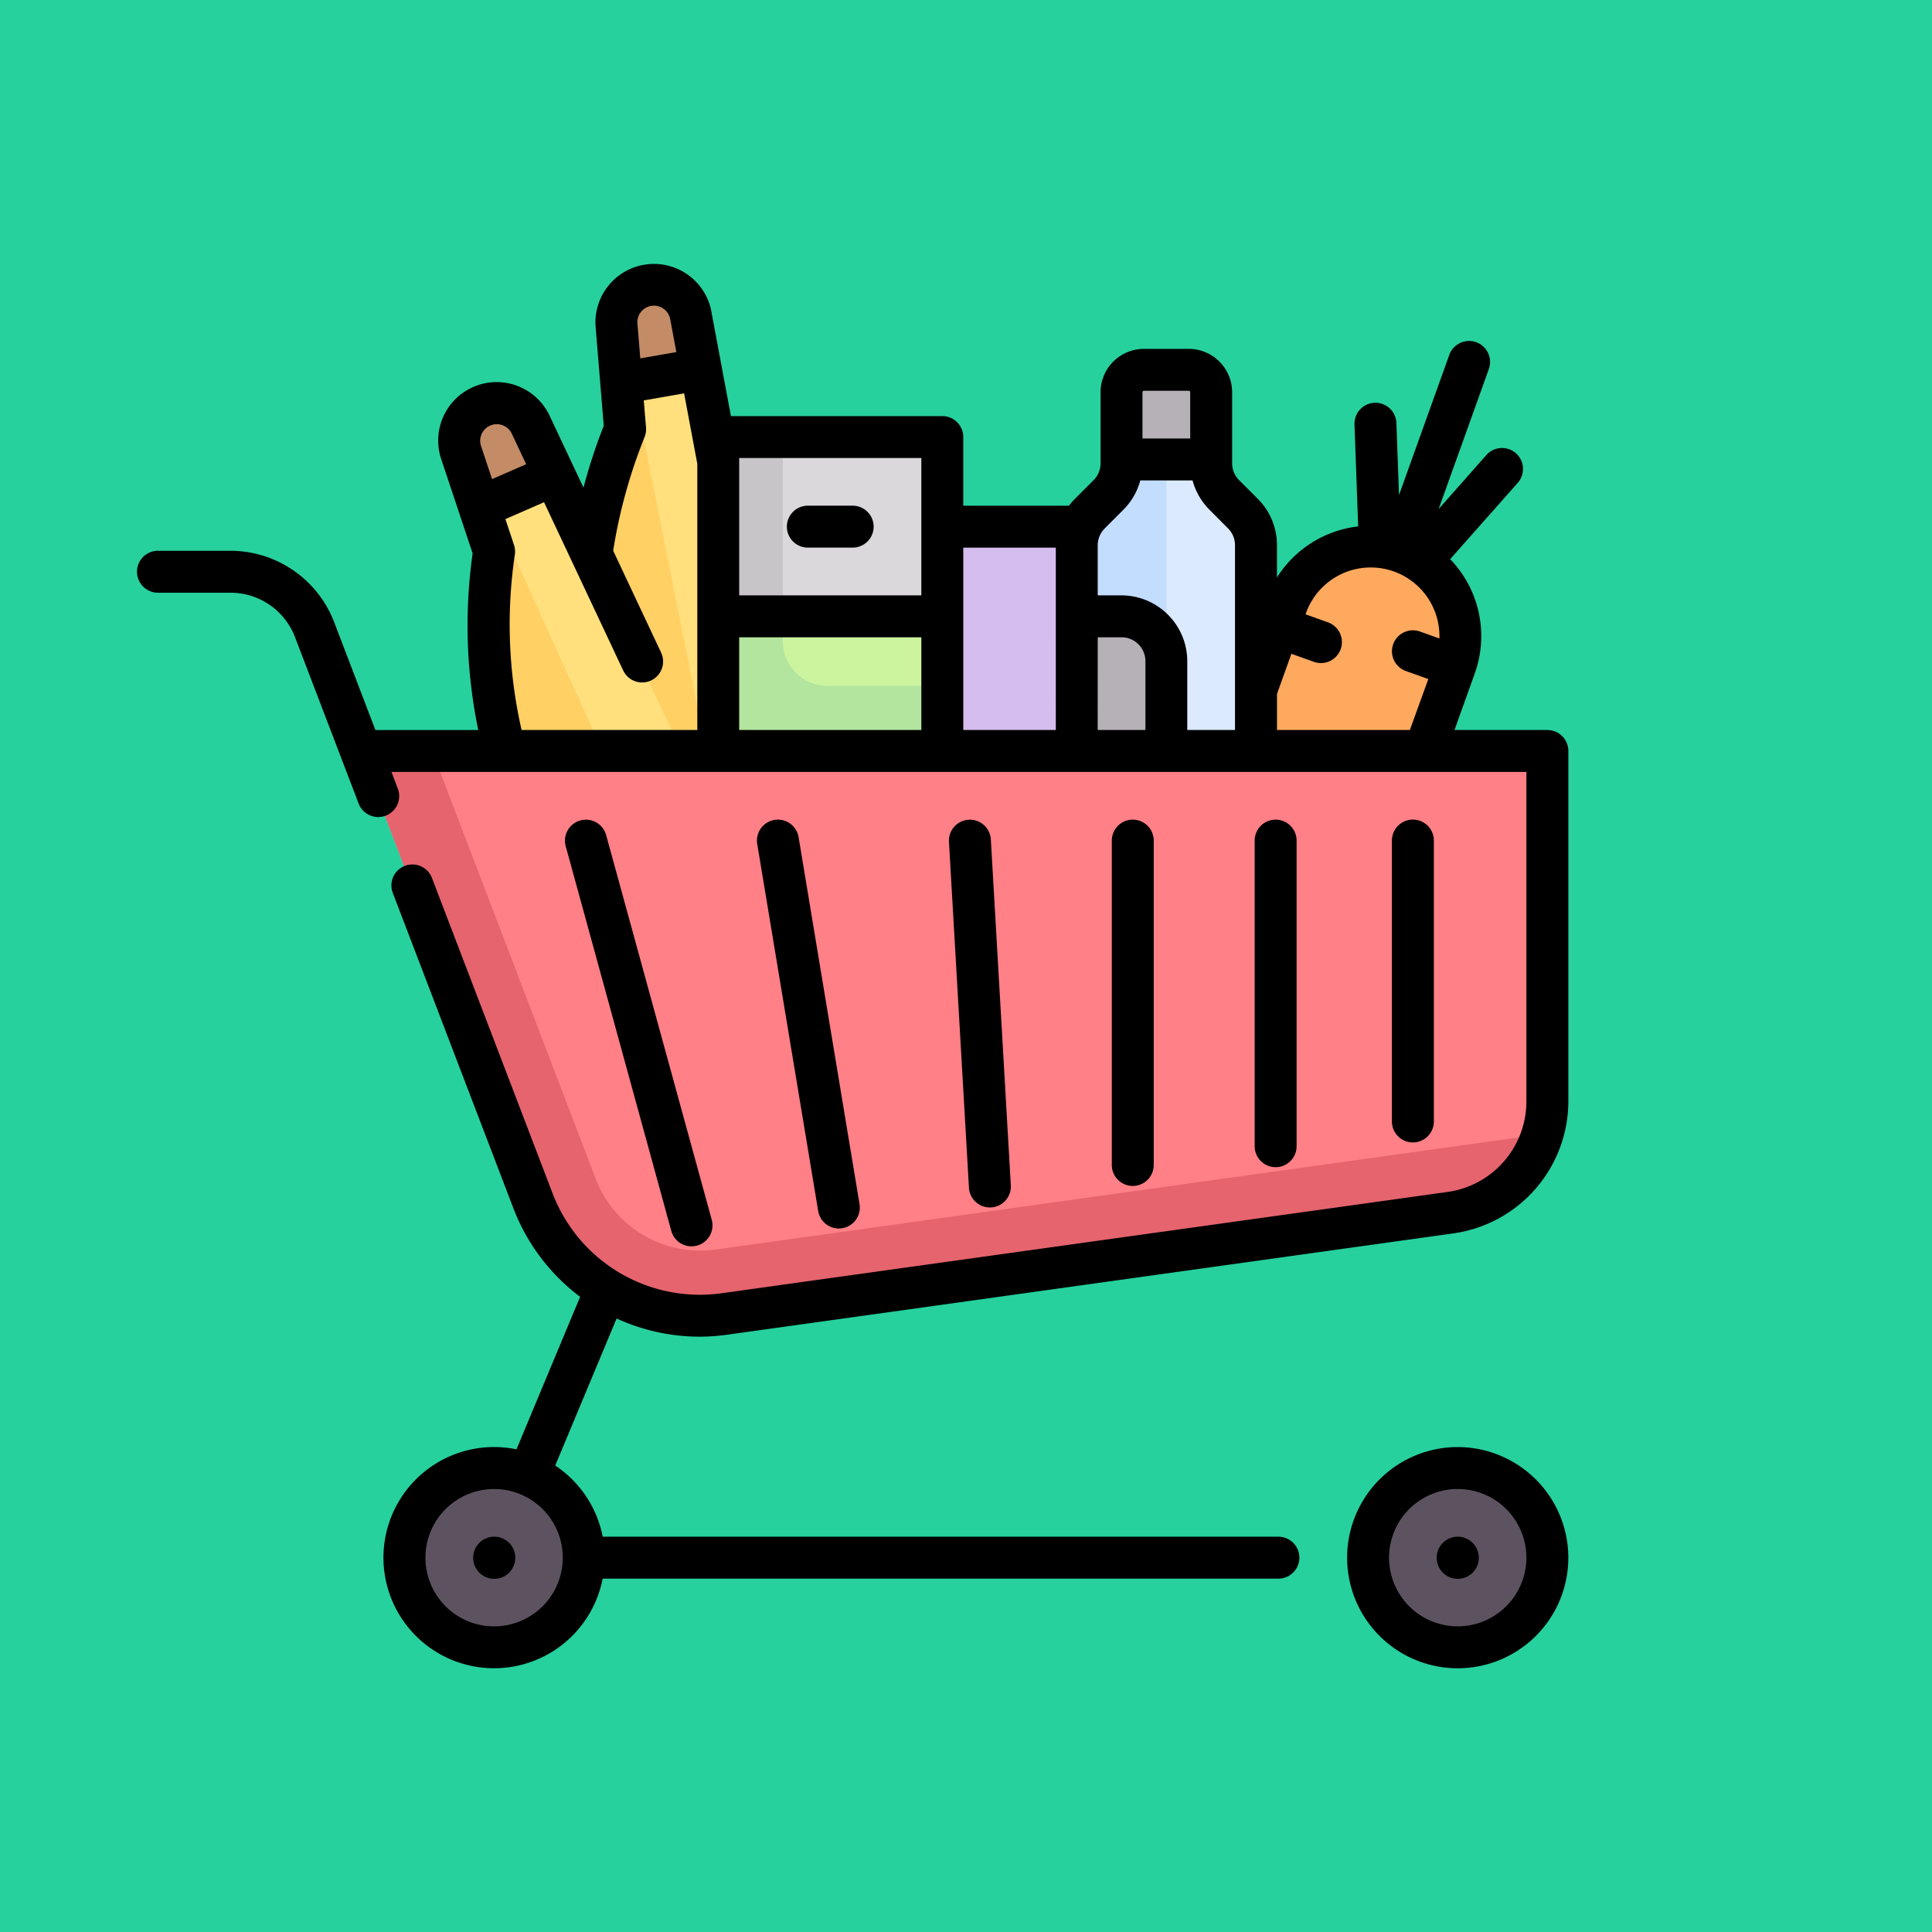 <svg xmlns="http://www.w3.org/2000/svg" width="85" height="85" viewBox="0 0 85 85">
  <g id="Grupo_96619" data-name="Grupo 96619" transform="translate(-285 -1725)">
    <rect id="Rectángulo_34163" data-name="Rectángulo 34163" width="85" height="85" transform="translate(285 1725)" fill="#26d19e"/>
    <g id="carrito-de-supermercado" transform="translate(291.028 1731.817)">
      <path id="Trazado_128480" data-name="Trazado 128480" d="M271.1,99.686h7.887v13.8H271.1Z" transform="translate(-237.755 -83.229)" fill="#d6bdef"/>
      <path id="Trazado_128481" data-name="Trazado 128481" d="M163.393,12.836a1.655,1.655,0,0,0-2.251-1.206,1.685,1.685,0,0,0-1.01,1.715l.286,3.614a3.91,3.91,0,0,1-.226,1.66c-.6,1.637-1.836,5.62-1.089,8.946l1.739,6.62,7.887,3.944Z" transform="translate(-139.331 -5.897)" fill="#ffe07d"/>
      <path id="Trazado_128482" data-name="Trazado 128482" d="M160.843,15.332c-.128.019.429-2.886.3-2.836a1.685,1.685,0,0,0-1.01,1.715l.286,3.614a3.911,3.911,0,0,1-.226,1.66c-.6,1.637-1.836,5.62-1.089,8.946l5.682,6.62Z" transform="translate(-139.332 -6.762)" fill="#ffd064"/>
      <path id="Trazado_128483" data-name="Trazado 128483" d="M172.351,12.836a1.655,1.655,0,0,0-2.25-1.206,1.685,1.685,0,0,0-1.01,1.715l.2,2.534,3.531-.714Z" transform="translate(-148.289 -5.897)" fill="#c38c66"/>
      <path id="Trazado_128484" data-name="Trazado 128484" d="M117.546,56.476a1.655,1.655,0,0,0-2.474-.629,1.685,1.685,0,0,0-.568,1.907l1.146,3.439a3.913,3.913,0,0,1,.18,1.666c-.189,1.733-.432,5.9,1.092,8.945h7.887Z" transform="translate(-100.339 -44.502)" fill="#ffe07d"/>
      <path id="Trazado_128485" data-name="Trazado 128485" d="M115.937,62.238c-.12.049-.75-4.207-.864-4.126a1.685,1.685,0,0,0-.568,1.907l1.146,3.439a3.911,3.911,0,0,1,.18,1.666c-.189,1.733-.432,5.9,1.092,8.945l3.944-.986Z" transform="translate(-100.34 -46.767)" fill="#ffd064"/>
      <path id="Trazado_128486" data-name="Trazado 128486" d="M117.546,56.476a1.655,1.655,0,0,0-2.474-.63,1.685,1.685,0,0,0-.568,1.907l.8,2.412,3.256-1.542Z" transform="translate(-100.339 -44.501)" fill="#c38c66"/>
      <path id="Trazado_128487" data-name="Trazado 128487" d="M206.969,81.424V68.607a.986.986,0,0,1,.986-.986h7.887a.986.986,0,0,1,.986.986V81.424" transform="translate(-181.514 -55.107)" fill="#b3e59f"/>
      <path id="Trazado_128488" data-name="Trazado 128488" d="M237.918,134.709h-4.93a1.972,1.972,0,0,1-1.972-1.972v-.986h6.9Z" transform="translate(-202.604 -111.35)" fill="#ccf49f"/>
      <path id="Trazado_128489" data-name="Trazado 128489" d="M206.969,67.621h9.859v7.887h-9.859Z" transform="translate(-181.514 -55.107)" fill="#dad8db"/>
      <path id="Trazado_128490" data-name="Trazado 128490" d="M206.969,67.621h2.958v7.887h-2.958Z" transform="translate(-181.514 -55.107)" fill="#c8c5c9"/>
      <path id="Trazado_128491" data-name="Trazado 128491" d="M399.636,107a3.944,3.944,0,0,0-5.043,2.381l-2.317,6.375h8.41l1.331-3.712A3.944,3.944,0,0,0,399.636,107Z" transform="translate(-344.028 -89.439)" fill="#ffa95f"/>
      <path id="Trazado_128492" data-name="Trazado 128492" d="M343.472,49.9l-.817-.817a1.972,1.972,0,0,1-.578-1.394V44.559a.986.986,0,0,0-.986-.986H339.12a.986.986,0,0,0-.986.986v3.127a1.971,1.971,0,0,1-.578,1.394l-.817.817a1.972,1.972,0,0,0-.578,1.394v9.042h7.887V51.291A1.972,1.972,0,0,0,343.472,49.9Z" transform="translate(-294.817 -34.017)" fill="#dbeaff"/>
      <path id="Trazado_128493" data-name="Trazado 128493" d="M340.106,75.637h-1.972v.169a1.972,1.972,0,0,1-.578,1.394l-.817.817a1.972,1.972,0,0,0-.578,1.394v9.042h3.944V75.637Z" transform="translate(-294.817 -62.138)" fill="#c3ddff"/>
      <path id="Trazado_128494" data-name="Trazado 128494" d="M356.137,47.517h-3.944V44.559a.986.986,0,0,1,.986-.986h1.972a.986.986,0,0,1,.986.986v2.958Z" transform="translate(-308.876 -34.017)" fill="#b6b1b7"/>
      <path id="Trazado_128495" data-name="Trazado 128495" d="M336.16,131.75h1.972a1.972,1.972,0,0,1,1.972,1.972v3.944H336.16V131.75Z" transform="translate(-294.815 -111.349)" fill="#b6b1b7"/>
      <circle id="Elipse_5870" data-name="Elipse 5870" cx="3.944" cy="3.944" r="3.944" transform="translate(11.767 57.866)" fill="#5d5360"/>
      <path id="Trazado_128496" data-name="Trazado 128496" d="M132.312,179.871h-52.2l7.84,20.5a6.9,6.9,0,0,0,7.4,4.37l33.557-4.682a3.944,3.944,0,0,0,3.4-3.906V179.871Z" transform="translate(-70.263 -153.552)" fill="#ff8086"/>
      <circle id="Elipse_5871" data-name="Elipse 5871" cx="3.944" cy="3.944" r="3.944" transform="translate(54.162 57.866)" fill="#5d5360"/>
      <path id="Trazado_128497" data-name="Trazado 128497" d="M131.547,196.71l-35.822,5a4.925,4.925,0,0,1-5.286-3.122l-7.156-18.715H80.117l7.84,20.5a6.9,6.9,0,0,0,7.4,4.37l33.557-4.682a3.933,3.933,0,0,0,3.357-3.455Z" transform="translate(-70.263 -153.552)" fill="#e5646e"/>
      <path id="Trazado_128498" data-name="Trazado 128498" d="M233.39,93.2h1.972a.922.922,0,0,0,0-1.845H233.39a.922.922,0,0,0,0,1.845Z" transform="translate(-203.876 -75.924)"/>
      <path id="Trazado_128499" data-name="Trazado 128499" d="M62.049,25.3H57.964l.892-2.488a4.873,4.873,0,0,0-1.083-5.028l2.973-3.357a.922.922,0,1,0-1.381-1.223l-2.1,2.376,2.211-6.164A.922.922,0,0,0,57.734,8.8l-2.211,6.164-.115-3.172a.922.922,0,0,0-1.844.067l.162,4.484a4.883,4.883,0,0,0-3.573,2.247V17.172a2.875,2.875,0,0,0-.848-2.047l-.817-.817a1.043,1.043,0,0,1-.307-.742V10.44a1.911,1.911,0,0,0-1.908-1.908H44.3a1.91,1.91,0,0,0-1.908,1.908v3.127a1.042,1.042,0,0,1-.307.742l-.817.817a2.954,2.954,0,0,0-.267.307H36.352V12.412a.922.922,0,0,0-.922-.922h-9.3l-.866-4.628,0-.014a2.574,2.574,0,0,0-5.087.721l.357,4.348a24.709,24.709,0,0,0-.891,2.72L18.156,11.48a2.573,2.573,0,0,0-4.77,1.91l1.38,4.139a22.667,22.667,0,0,0,.248,7.773H10.489l-1.82-4.759a4.894,4.894,0,0,0-4.545-3.128H.922a.922.922,0,0,0,0,1.845h3.2A3.038,3.038,0,0,1,6.946,21.2l2.805,7.337a.922.922,0,0,0,1.723-.659l-.28-.733H61.127V41.653a4.024,4.024,0,0,1-3.453,3.969l-31.93,4.455a6.933,6.933,0,0,1-7.468-4.411l-5.3-13.857a.922.922,0,0,0-1.723.659l5.3,13.857a8.808,8.808,0,0,0,2.942,3.913l-2.8,6.71a4.866,4.866,0,1,0,3.791,5.688h29.73a.922.922,0,0,0,0-1.845H20.488A4.877,4.877,0,0,0,18.4,57.66l2.7-6.469a8.771,8.771,0,0,0,3.662.8A8.993,8.993,0,0,0,26,51.9l31.93-4.455a5.877,5.877,0,0,0,5.043-5.8V26.224a.922.922,0,0,0-.922-.922ZM55.3,18.327a3.024,3.024,0,0,1,2,2.947l-.853-.306a.922.922,0,0,0-.623,1.737l.988.354L56,25.3H50.155V23.712l.633-1.765.988.354a.922.922,0,0,0,.623-1.737l-.988-.354.021-.06A3.025,3.025,0,0,1,55.3,18.327ZM44.3,10.376h1.972a.064.064,0,0,1,.064.063v2.035h-2.1V10.44A.064.064,0,0,1,44.3,10.376ZM42.575,16.43l.817-.817a2.877,2.877,0,0,0,.748-1.293h2.3a2.877,2.877,0,0,0,.748,1.293L48,16.43a1.043,1.043,0,0,1,.307.742V25.3h-2.1V22.271a2.9,2.9,0,0,0-2.894-2.894H42.267v-2.2a1.043,1.043,0,0,1,.307-.742Zm-.307,4.791h1.049a1.051,1.051,0,0,1,1.049,1.049V25.3h-2.1Zm-1.845-3.944V25.3H36.352V17.278Zm-13.93,3.944h8.014V25.3H26.493Zm8.014-7.887v6.042H26.493V13.334Zm-11.825-6.7a.728.728,0,0,1,.773.576l.274,1.463-1.587.277-.126-1.53a.729.729,0,0,1,.666-.786ZM15.6,11.884a.729.729,0,0,1,.89.381l.631,1.342-1.5.655-.485-1.456a.73.73,0,0,1,.461-.922ZM16.621,17.6a.922.922,0,0,0-.035-.443l-.378-1.135,1.7-.743,3.481,7.4a.922.922,0,1,0,1.669-.785l-2.109-4.483a23.011,23.011,0,0,1,1.374-4.979.922.922,0,0,0,.072-.439l-.1-1.193,1.775-.31.581,3.1V25.3H16.92A20.827,20.827,0,0,1,16.621,17.6Zm-.91,47.136a3.021,3.021,0,1,1,3.021-3.021,3.025,3.025,0,0,1-3.021,3.021Z" transform="translate(0 0)"/>
      <path id="Trazado_128500" data-name="Trazado 128500" d="M121.209,460.15h-.01a.927.927,0,1,0,.01,0Z" transform="translate(-105.488 -399.359)"/>
      <path id="Trazado_128501" data-name="Trazado 128501" d="M437.738,428.086a4.866,4.866,0,1,0,4.866,4.866A4.872,4.872,0,0,0,437.738,428.086Zm0,7.887a3.021,3.021,0,1,1,3.021-3.021A3.025,3.025,0,0,1,437.738,435.973Z" transform="translate(-379.632 -371.238)"/>
      <path id="Trazado_128502" data-name="Trazado 128502" d="M465.9,460.15h-.01a.927.927,0,1,0,.01,0Z" transform="translate(-407.788 -399.359)"/>
      <path id="Trazado_128503" data-name="Trazado 128503" d="M158.656,222.426a.923.923,0,0,0,.89-1.167L154.9,204.334a.922.922,0,1,0-1.779.488l4.645,16.926A.923.923,0,0,0,158.656,222.426Z" transform="translate(-134.26 -174.41)"/>
      <path id="Trazado_128504" data-name="Trazado 128504" d="M401.649,218.024V204.58a.922.922,0,1,0-1.845,0v13.444a.922.922,0,0,0,1.845,0Z" transform="translate(-350.632 -174.413)"/>
      <path id="Trazado_128505" data-name="Trazado 128505" d="M225.364,221.643a.923.923,0,0,0,.911-1.074l-2.681-16.142a.922.922,0,0,0-1.82.3l2.681,16.142A.922.922,0,0,0,225.364,221.643Z" transform="translate(-194.487 -174.411)"/>
      <path id="Trazado_128506" data-name="Trazado 128506" d="M350.547,218.85V204.58a.922.922,0,1,0-1.845,0V218.85a.922.922,0,1,0,1.845,0Z" transform="translate(-305.815 -174.413)"/>
      <path id="Trazado_128507" data-name="Trazado 128507" d="M292.234,220.717l.054,0a.922.922,0,0,0,.868-.974l-.879-15.215a.922.922,0,1,0-1.842.106l.879,15.215a.922.922,0,0,0,.92.869Z" transform="translate(-254.712 -174.412)"/>
      <path id="Trazado_128508" data-name="Trazado 128508" d="M450.748,216.915V204.556a.922.922,0,0,0-1.845,0v12.359a.922.922,0,0,0,1.845,0Z" transform="translate(-393.692 -174.392)"/>
    </g>
  </g>
</svg>
